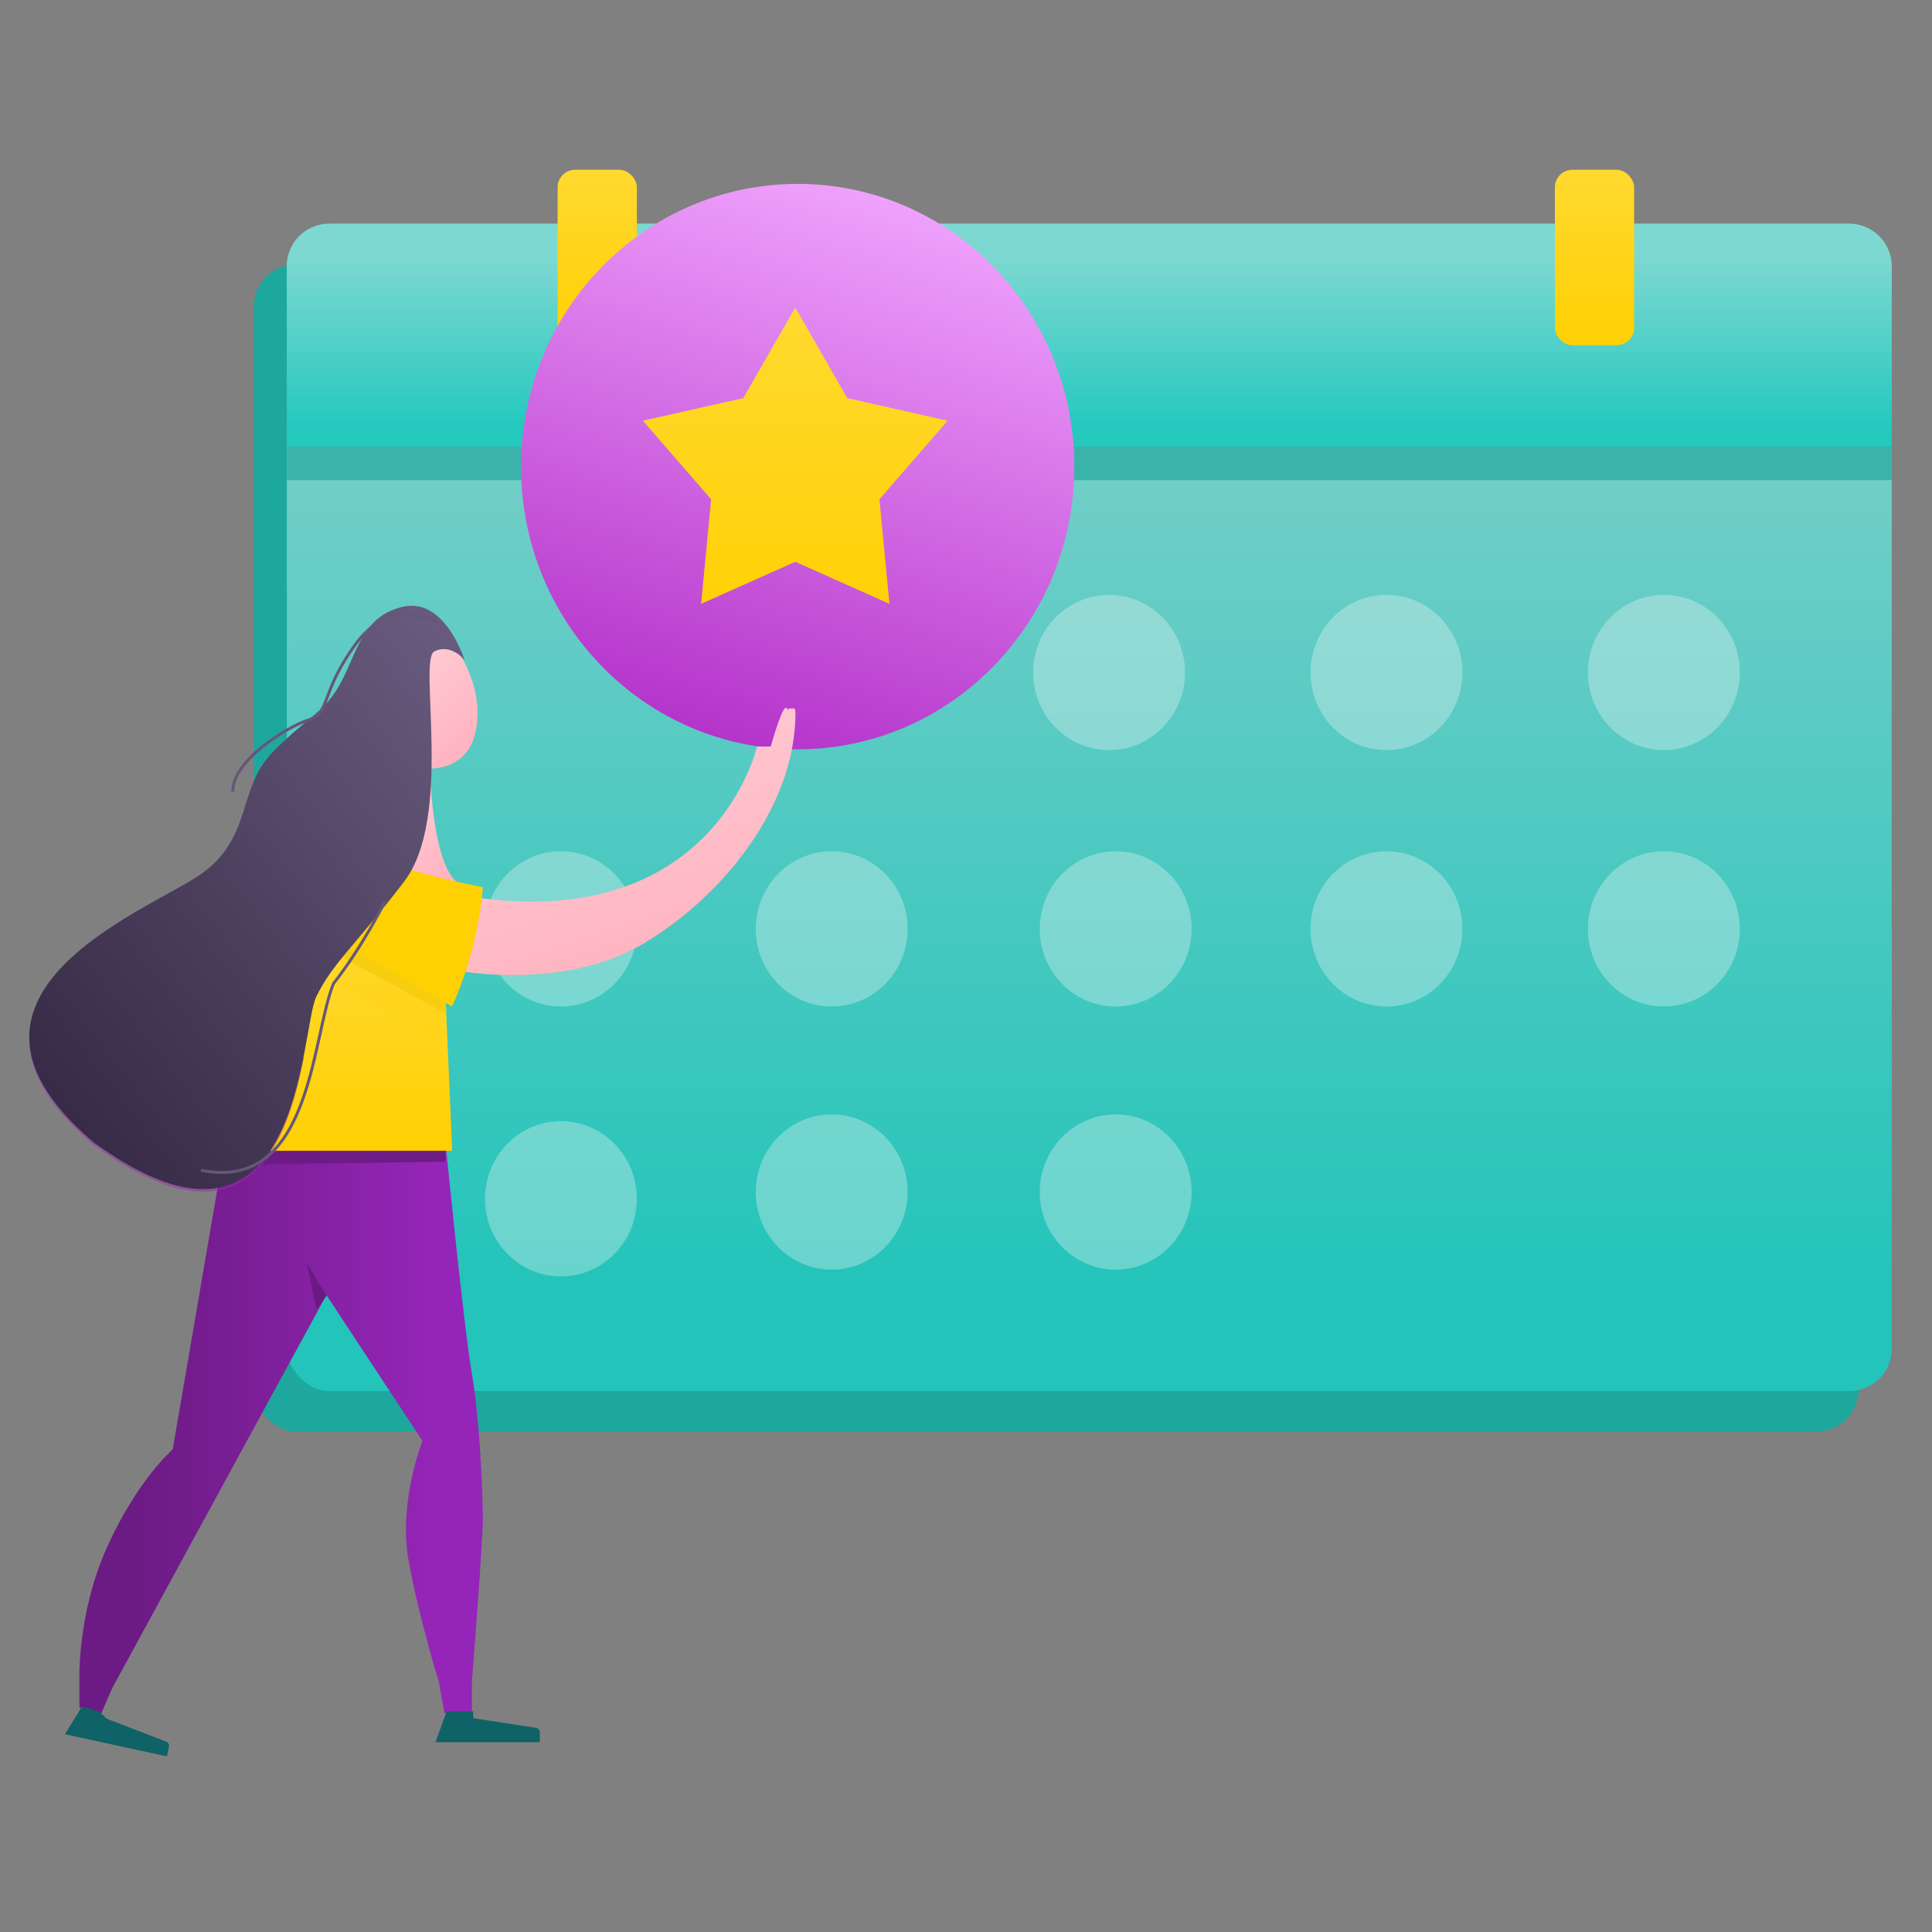 <svg width="330" height="330" viewBox="0 0 330 330" fill="none" xmlns="http://www.w3.org/2000/svg">
    <rect x="0" y="0" width="330" height="330" fill="#808080" stroke="none"/>
    <rect x="43.355" y="45.136" width="274.123" height="199.39" rx="7.235" fill="#1EA79D"/>
    <rect x="48.995" y="38.22" width="274.123" height="199.39" rx="7.235" fill="url(#paint0_linear)"/>
    <path opacity="0.657" fill-rule="evenodd" clip-rule="evenodd"
          d="M323.118 82.017H48.995V51.218C48.995 47.222 52.234 43.983 56.23 43.983H315.883C319.879 43.983 323.118 47.222 323.118 51.218V82.017Z"
          fill="#1EA79D"/>
    <path fill-rule="evenodd" clip-rule="evenodd"
          d="M323.118 76.254H48.995V45.455C48.995 41.459 52.234 38.22 56.23 38.22H315.883C319.879 38.22 323.118 41.459 323.118 45.455V76.254Z"
          fill="url(#paint1_linear)"/>
    <rect x="265.585" y="29" width="13.537" height="29.966" rx="2.994" fill="url(#paint2_linear)"/>
    <rect x="95.246" y="29" width="13.537" height="29.966" rx="2.994" fill="url(#paint3_linear)"/>
    <path opacity="0.647" fill-rule="evenodd" clip-rule="evenodd"
          d="M284.199 171.915C291.364 171.915 297.172 165.981 297.172 158.661C297.172 151.341 291.364 145.407 284.199 145.407C277.034 145.407 271.226 151.341 271.226 158.661C271.226 165.981 277.034 171.915 284.199 171.915Z"
          fill="#F5F5F5" fill-opacity="0.505"/>
    <path opacity="0.647" fill-rule="evenodd" clip-rule="evenodd"
          d="M95.81 171.915C102.975 171.915 108.783 165.981 108.783 158.661C108.783 151.341 102.975 145.407 95.81 145.407C88.646 145.407 82.837 151.341 82.837 158.661C82.837 165.981 88.646 171.915 95.81 171.915Z"
          fill="#F5F5F5" fill-opacity="0.505"/>
    <path opacity="0.647" fill-rule="evenodd" clip-rule="evenodd"
          d="M142.061 171.915C149.226 171.915 155.034 165.981 155.034 158.661C155.034 151.341 149.226 145.407 142.061 145.407C134.897 145.407 129.088 151.341 129.088 158.661C129.088 165.981 134.897 171.915 142.061 171.915Z"
          fill="#F5F5F5" fill-opacity="0.505"/>
    <path opacity="0.647" fill-rule="evenodd" clip-rule="evenodd"
          d="M190.569 171.915C197.733 171.915 203.541 165.981 203.541 158.661C203.541 151.341 197.733 145.407 190.569 145.407C183.404 145.407 177.596 151.341 177.596 158.661C177.596 165.981 183.404 171.915 190.569 171.915Z"
          fill="#F5F5F5" fill-opacity="0.505"/>
    <path opacity="0.647" fill-rule="evenodd" clip-rule="evenodd"
          d="M236.82 171.915C243.984 171.915 249.792 165.981 249.792 158.661C249.792 151.341 243.984 145.407 236.82 145.407C229.655 145.407 223.847 151.341 223.847 158.661C223.847 165.981 229.655 171.915 236.82 171.915Z"
          fill="#F5F5F5" fill-opacity="0.505"/>
    <path opacity="0.647" fill-rule="evenodd" clip-rule="evenodd"
          d="M189.441 128.119C196.605 128.119 202.414 122.185 202.414 114.865C202.414 107.544 196.605 101.61 189.441 101.61C182.276 101.61 176.468 107.544 176.468 114.865C176.468 122.185 182.276 128.119 189.441 128.119Z"
          fill="#F5F5F5" fill-opacity="0.505"/>
    <path opacity="0.647" fill-rule="evenodd" clip-rule="evenodd"
          d="M236.82 128.119C243.984 128.119 249.792 122.185 249.792 114.865C249.792 107.544 243.984 101.61 236.82 101.61C229.655 101.61 223.847 107.544 223.847 114.865C223.847 122.185 229.655 128.119 236.82 128.119Z"
          fill="#F5F5F5" fill-opacity="0.505"/>
    <path opacity="0.647" fill-rule="evenodd" clip-rule="evenodd"
          d="M284.199 128.119C291.364 128.119 297.172 122.185 297.172 114.865C297.172 107.544 291.364 101.61 284.199 101.61C277.034 101.61 271.226 107.544 271.226 114.865C271.226 122.185 277.034 128.119 284.199 128.119Z"
          fill="#F5F5F5" fill-opacity="0.505"/>
    <path opacity="0.647" fill-rule="evenodd" clip-rule="evenodd"
          d="M95.81 218.017C102.975 218.017 108.783 212.083 108.783 204.763C108.783 197.442 102.975 191.508 95.81 191.508C88.646 191.508 82.837 197.442 82.837 204.763C82.837 212.083 88.646 218.017 95.81 218.017Z"
          fill="#F5F5F5" fill-opacity="0.505"/>
    <path opacity="0.647" fill-rule="evenodd" clip-rule="evenodd"
          d="M142.061 216.864C149.226 216.864 155.034 210.93 155.034 203.61C155.034 196.29 149.226 190.356 142.061 190.356C134.897 190.356 129.088 196.29 129.088 203.61C129.088 210.93 134.897 216.864 142.061 216.864Z"
          fill="#F5F5F5" fill-opacity="0.505"/>
    <path opacity="0.647" fill-rule="evenodd" clip-rule="evenodd"
          d="M190.569 216.864C197.733 216.864 203.541 210.93 203.541 203.61C203.541 196.29 197.733 190.356 190.569 190.356C183.404 190.356 177.596 196.29 177.596 203.61C177.596 210.93 183.404 216.864 190.569 216.864Z"
          fill="#F5F5F5" fill-opacity="0.505"/>
    <path fill-rule="evenodd" clip-rule="evenodd"
          d="M136.248 127.987C162.343 127.987 183.498 106.367 183.498 79.698C183.498 53.029 162.343 31.41 136.248 31.41C110.152 31.41 88.997 53.029 88.997 79.698C88.997 106.367 110.152 127.987 136.248 127.987Z"
          fill="url(#paint4_linear)"/>
    <path fill-rule="evenodd" clip-rule="evenodd"
          d="M135.839 95.958L119.755 103.138L121.464 85.28L109.814 71.86L126.955 68.004L135.839 52.53L144.723 68.004L161.864 71.86L150.214 85.28L151.923 103.138L135.839 95.958Z"
          fill="url(#paint5_linear)"/>
    <path fill-rule="evenodd" clip-rule="evenodd"
          d="M78.673 165.863C78.673 165.863 96.488 169.219 110.083 161.07C114.369 158.501 118.515 155.217 122.184 151.429C130.153 143.201 135.868 132.593 135.868 121.761C135.868 120.598 135.291 121.107 135.131 121.02C134.778 120.828 134.646 121.43 134.405 121.005C133.763 119.872 131.649 127.514 131.649 127.514H129.305C129.305 127.514 122.273 158.673 81.954 153.4C67.875 151.558 77.748 158.533 77.818 160.9C77.882 163.052 78.673 165.863 78.673 165.863Z"
          fill="url(#paint6_linear)"/>
    <path fill-rule="evenodd" clip-rule="evenodd"
          d="M55.754 221.199L72.162 246.126C72.162 246.126 67.943 256.672 69.818 266.739C71.694 276.806 74.975 287.352 74.975 287.352L75.913 292.625H80.601V287.352C80.601 287.352 82.476 263.383 82.476 259.548C82.476 255.713 82.008 242.77 80.601 234.621C79.195 226.472 76.069 194.966 76.069 194.966L38.877 192.916L29.5 247.564C29.5 247.564 23.406 252.837 18.249 264.342C13.092 275.847 13.561 287.352 13.561 287.352V291.666L17.311 292.625L19.186 288.311L55.754 221.199Z"
          fill="url(#paint7_linear)"/>
    <path fill-rule="evenodd" clip-rule="evenodd"
          d="M73.459 132.04C73.459 132.04 73.928 149.777 79.085 151.215C84.242 152.653 68.302 149.777 68.302 149.777V132.04H73.459Z"
          fill="url(#paint8_linear)"/>
    <path opacity="0.969" fill-rule="evenodd" clip-rule="evenodd"
          d="M43.955 198.872L76.069 198.424L75.835 172.986L56.144 162.919L43.955 198.872Z" fill="#6C1B84"/>
    <path fill-rule="evenodd" clip-rule="evenodd"
          d="M43.955 196.567H77.241L76.069 169.61L56.144 160.614L43.955 196.567Z" fill="url(#paint9_linear)"/>
    <path opacity="0.133" fill-rule="evenodd" clip-rule="evenodd"
          d="M75.35 177.882C75.35 177.882 75.35 174.527 76.288 163.022C77.226 151.517 68.318 153.434 68.318 153.434L56.129 167.336L75.35 177.882Z"
          fill="#FFD002"/>
    <path fill-rule="evenodd" clip-rule="evenodd"
          d="M76.069 168.457V173.068L56.892 162.695L66.48 160.39L76.069 168.457Z" fill="#F7CD0F"/>
    <path fill-rule="evenodd" clip-rule="evenodd"
          d="M77.197 171.915C77.197 171.915 81.536 163.051 82.473 151.547C74.972 150.108 68.878 148.191 68.878 148.191L59.148 161.542L77.197 171.915Z"
          fill="#FFD002"/>
    <path fill-rule="evenodd" clip-rule="evenodd"
          d="M74.389 297.577H92.204V295.875C92.204 295.506 91.934 295.192 91.57 295.135L80.827 293.476V292.304H76.295L74.389 297.577Z"
          fill="#0F6265"/>
    <path fill-rule="evenodd" clip-rule="evenodd"
          d="M11.088 296.218L28.514 300.005L28.86 298.34C28.935 297.979 28.736 297.615 28.392 297.483L18.22 293.575L17.052 292.429L14.025 291.465L11.088 296.218Z"
          fill="#0F6265"/>
    <path opacity="0.488" fill-rule="evenodd" clip-rule="evenodd"
          d="M51.903 180.69C49.171 194.576 42.733 214.978 16.051 195.593C-9.414 174.101 15.306 160.448 28.612 153.099C30.739 151.925 32.574 150.911 33.866 150.052C39.235 146.484 40.607 142.13 41.944 137.89C42.941 134.725 43.919 131.624 46.524 128.96C48.371 127.072 49.916 125.712 51.251 124.586C51.239 124.606 51.226 124.626 51.212 124.646C47.504 130.188 46.399 135.908 45.469 140.725C44.87 143.824 44.344 146.55 43.242 148.614C40.43 153.887 29.647 160.119 21.208 164.913C12.77 169.707 15.114 184.807 24.959 189.361C34.804 193.915 51.212 180.253 51.212 180.253L51.903 180.69Z"
          fill="#9C27B0"/>
    <path fill-rule="evenodd" clip-rule="evenodd"
          d="M71.163 131.162C71.163 131.162 80.539 133.08 81.477 123.492C82.415 113.905 74.913 107.193 74.913 107.193L70.737 109.916L71.163 131.162Z"
          fill="url(#paint10_linear)"/>
    <path fill-rule="evenodd" clip-rule="evenodd"
          d="M79.341 112.709C79.341 112.709 76.997 109.833 74.184 111.271C71.371 112.709 77.466 139.554 69.027 150.58C60.589 161.605 56.838 164.481 54.025 170.234C51.212 175.986 51.681 221.048 16.051 195.161C-13.484 170.234 24.49 155.853 33.866 149.621C43.242 143.389 40.429 134.76 46.524 128.528C52.619 122.297 55.432 121.817 58.245 116.544C61.057 111.271 61.995 105.039 69.027 103.601C76.059 102.163 79.341 112.709 79.341 112.709Z"
          fill="url(#paint11_linear)"/>
    <path d="M74.859 106.521C74.859 106.521 67.117 101.475 60.904 109.813C54.692 118.151 56.523 121.754 52.707 122.968C48.891 124.181 39.52 130.127 39.787 135.231"
          stroke="#655779" stroke-width="0.5"/>
    <path d="M65.754 153.978C65.754 153.978 61.983 161.63 56.955 168.007C53.184 177.384 53.184 203.719 34.33 199.892"
          stroke="#655779" stroke-width="0.5"/>
    <path fill-rule="evenodd" clip-rule="evenodd" d="M55.764 221.348L52.379 215.712L54.072 223.653L55.764 221.348Z"
          fill="#6A1A82"/>
    <defs>
        <linearGradient id="paint0_linear" x1="81.047" y1="67.752" x2="81.047" y2="220.515"
                        gradientUnits="userSpaceOnUse">
            <stop stop-color="#78CFC9"/>
            <stop offset="1" stop-color="#23C4BA"/>
        </linearGradient>
        <linearGradient id="paint1_linear" x1="81.047" y1="43.853" x2="81.047" y2="72.993"
                        gradientUnits="userSpaceOnUse">
            <stop stop-color="#7DD8D2"/>
            <stop offset="1" stop-color="#24C9BE"/>
        </linearGradient>
        <linearGradient id="paint2_linear" x1="265.765" y1="29.793" x2="265.765" y2="58.966"
                        gradientUnits="userSpaceOnUse">
            <stop stop-color="#FFD92E"/>
            <stop offset="1" stop-color="#FFD002"/>
        </linearGradient>
        <linearGradient id="paint3_linear" x1="95.425" y1="29.793" x2="95.425" y2="58.966"
                        gradientUnits="userSpaceOnUse">
            <stop stop-color="#FFD92E"/>
            <stop offset="1" stop-color="#FFD002"/>
        </linearGradient>
        <linearGradient id="paint4_linear" x1="155.993" y1="143.743" x2="188.075" y2="40.751"
                        gradientUnits="userSpaceOnUse">
            <stop stop-color="#B02CC7"/>
            <stop offset="1" stop-color="#F2A6FF"/>
        </linearGradient>
        <linearGradient id="paint5_linear" x1="109.199" y1="54.01" x2="109.199" y2="108.481"
                        gradientUnits="userSpaceOnUse">
            <stop stop-color="#FFD92E"/>
            <stop offset="1" stop-color="#FFD002"/>
        </linearGradient>
        <linearGradient id="paint6_linear" x1="44.121" y1="134.688" x2="66.415" y2="202.084"
                        gradientUnits="userSpaceOnUse">
            <stop stop-color="#FFCED6"/>
            <stop offset="1" stop-color="#FFA8B7"/>
        </linearGradient>
        <linearGradient id="paint7_linear" x1="74.414" y1="209.224" x2="23.714" y2="209.224"
                        gradientUnits="userSpaceOnUse">
            <stop stop-color="#9525B8"/>
            <stop offset="1" stop-color="#6C1B84"/>
        </linearGradient>
        <linearGradient id="paint8_linear" x1="62.373" y1="137.951" x2="77.539" y2="158.963"
                        gradientUnits="userSpaceOnUse">
            <stop stop-color="#FFCED6"/>
            <stop offset="1" stop-color="#FFA8B7"/>
        </linearGradient>
        <linearGradient id="paint9_linear" x1="44.395" y1="161.566" x2="44.395" y2="196.567"
                        gradientUnits="userSpaceOnUse">
            <stop stop-color="#FFD92E"/>
            <stop offset="1" stop-color="#FFD002"/>
        </linearGradient>
        <linearGradient id="paint10_linear" x1="65.398" y1="114.498" x2="85.144" y2="134.431"
                        gradientUnits="userSpaceOnUse">
            <stop stop-color="#FFCED6"/>
            <stop offset="1" stop-color="#FFA8B7"/>
        </linearGradient>
        <linearGradient id="paint11_linear" x1="45.416" y1="60.122" x2="-38.831" y2="126.061"
                        gradientUnits="userSpaceOnUse">
            <stop stop-color="#6B5D80"/>
            <stop offset="1" stop-color="#372B47"/>
        </linearGradient>
    </defs>
</svg>

